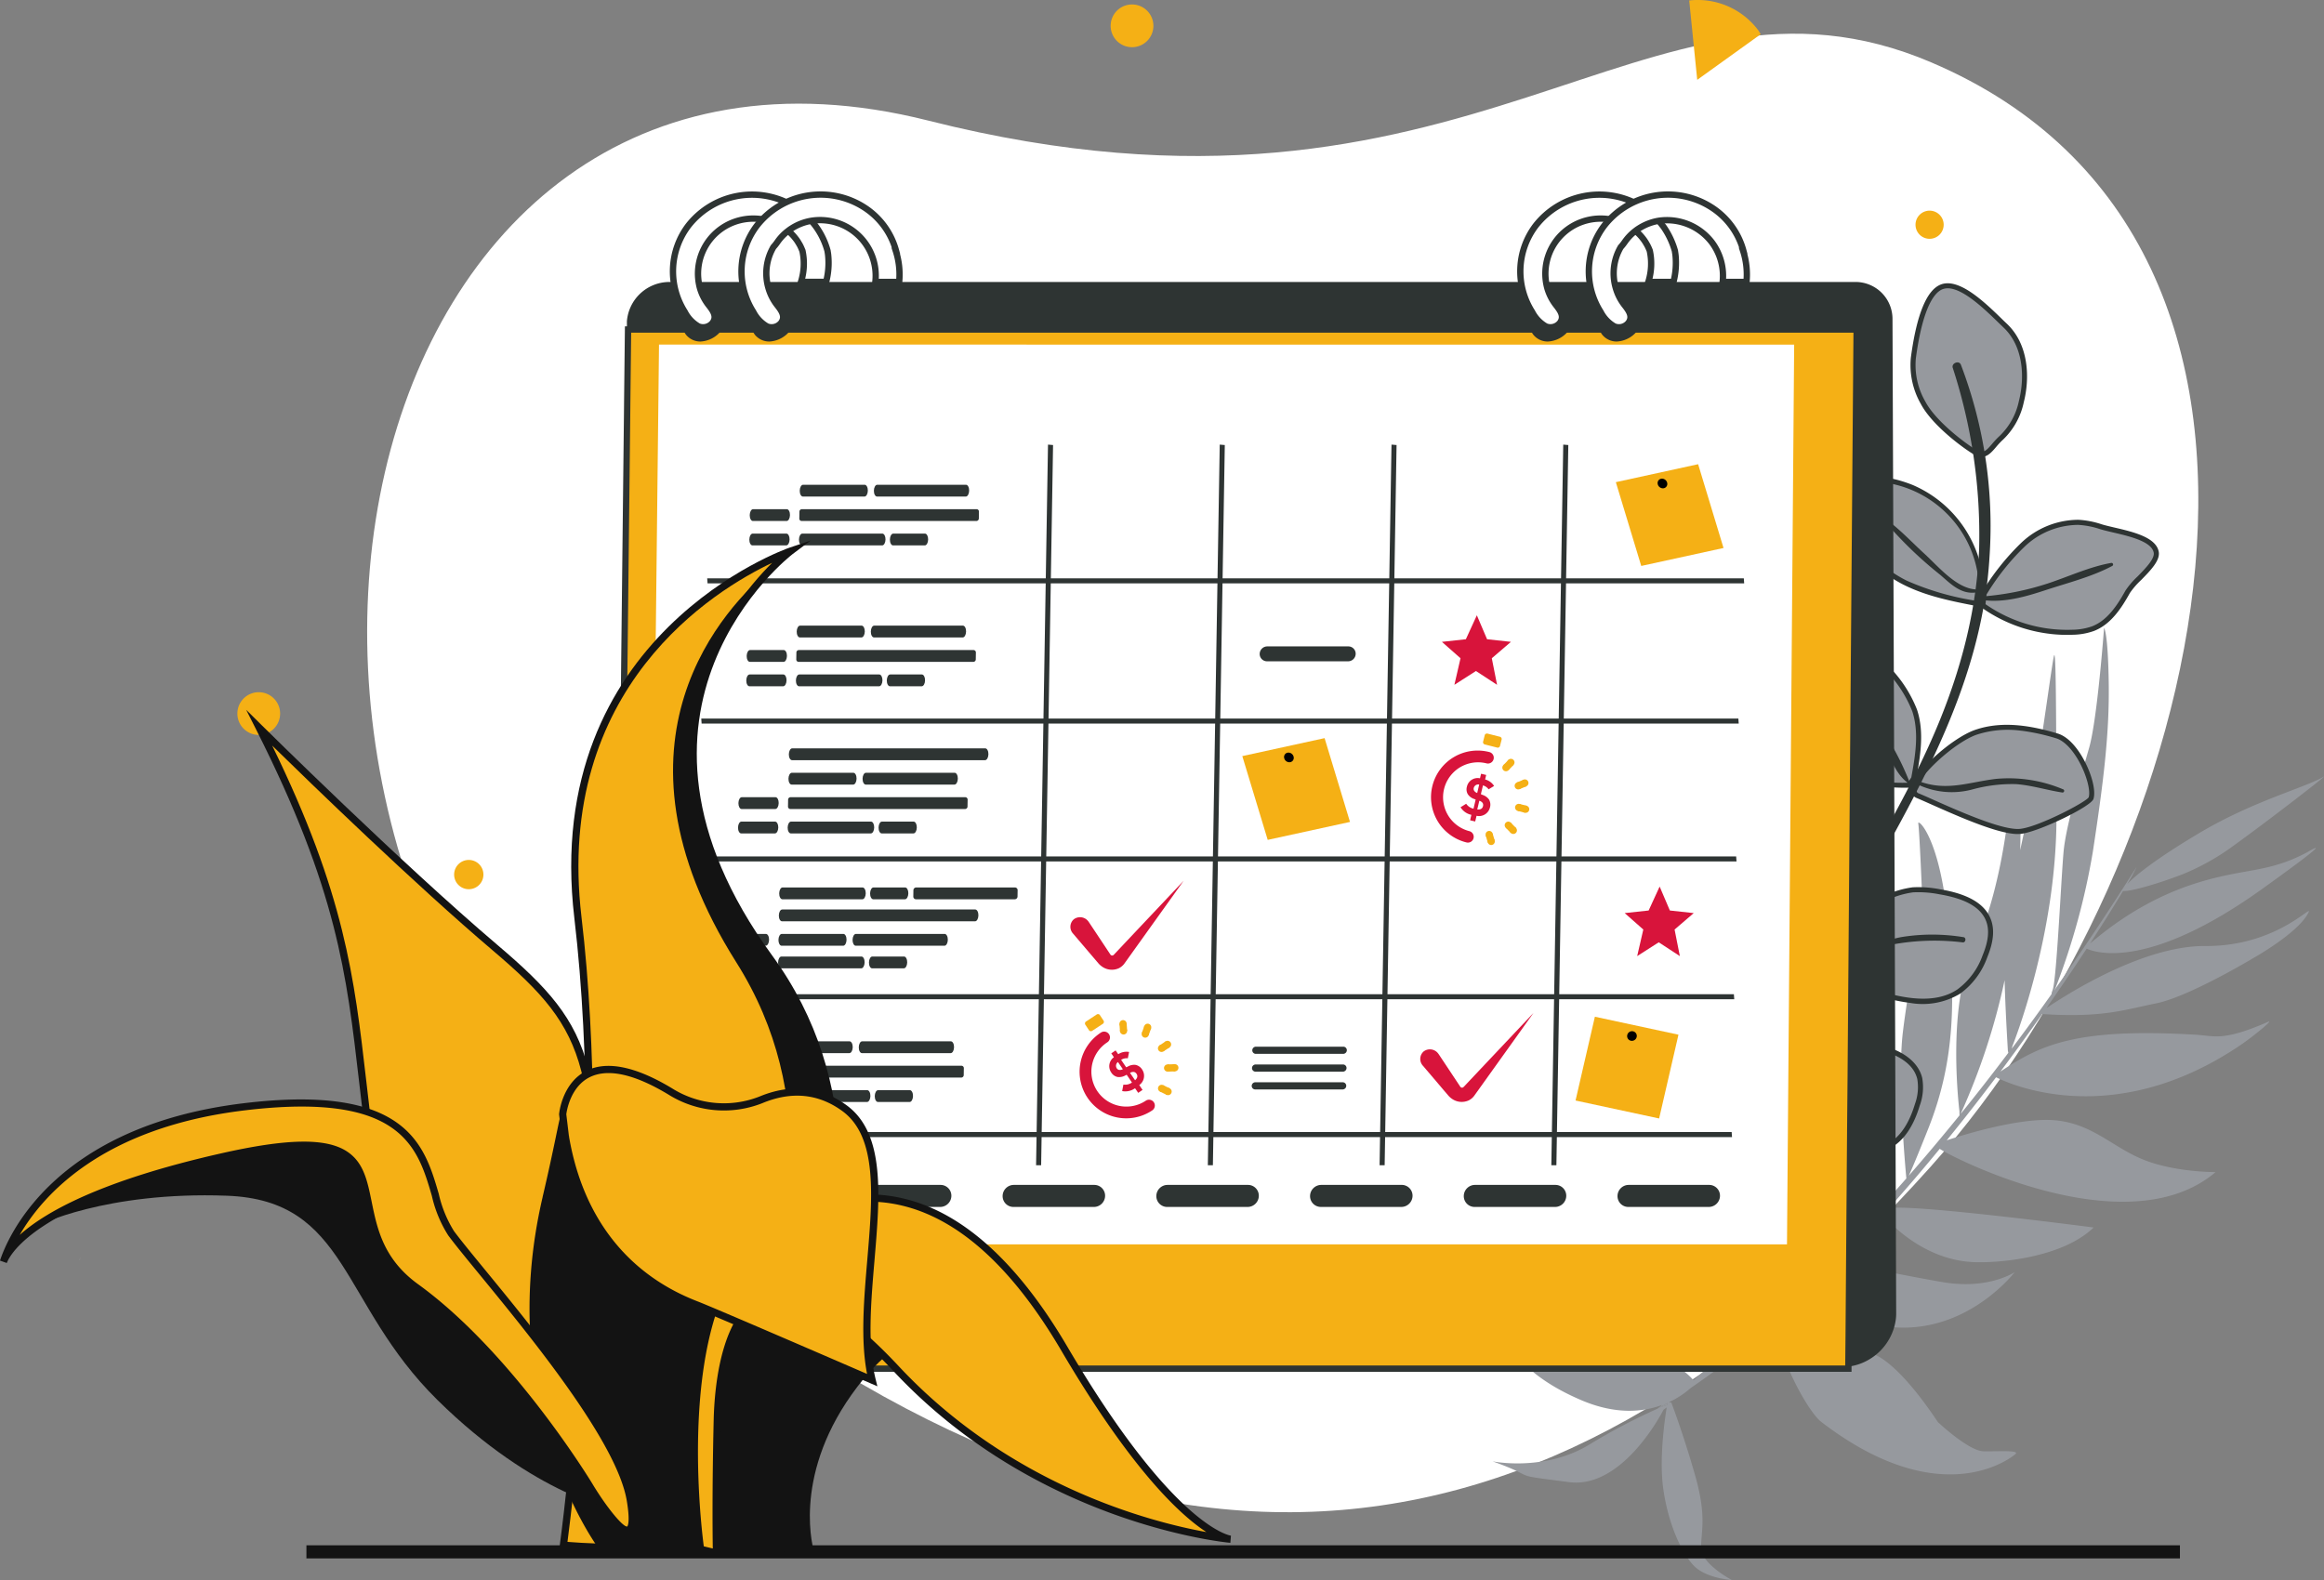 <svg id="Grupo_681" data-name="Grupo 681" xmlns="http://www.w3.org/2000/svg" xmlns:xlink="http://www.w3.org/1999/xlink" width="367.471" height="249.879" viewBox="0 0 367.471 249.879">
  <rect x="0" y="0" width="367.471" height="249.879" fill="#808080" stroke="none"/>
  <defs>
    <clipPath id="clip-path">
      <rect id="Rectángulo_355" data-name="Rectángulo 355" width="367.471" height="249.879" fill="none"/>
    </clipPath>
  </defs>
  <g id="Grupo_428" data-name="Grupo 428" clip-path="url(#clip-path)">
    <path id="Trazado_1578" data-name="Trazado 1578" d="M315.439,10.795c-45.54-19.418-72.1,31.055-158.614,9.2C64.1-3.437,34.754,132.764,113.837,197.111c78.713,64.046,143.131,53.461,201.417-11.6,43.827-48.925,67.859-145.857.185-174.713" transform="translate(-10.044 -0.922)" fill="#fff"/>
    <path id="Trazado_1579" data-name="Trazado 1579" d="M308.977,260.616a9.855,9.855,0,0,0-1.293.461c.459-.267.905-.536,1.351-.8-.008.078-.039.2-.058.341" transform="translate(-45.381 -38.388)" fill="#96999e"/>
    <path id="Trazado_1580" data-name="Trazado 1580" d="M288.748,204.831c2.709,3.525,4.718,12.127,10.695,22.666a12.119,12.119,0,0,0,4.237,4.677c-5.557-2.288-12.879-2.268-15.514-2.123s-8.548-1.034-11.632-1.7c3.782,1.451,4.1,5.9,14.268,10.262,5.453,2.332,9.761,1.9,12.814.762l-.743.592A94.477,94.477,0,0,0,292.1,245.64c-7.141,4.349-15.3,2.657-15.3,2.657,7.773,2.784,2,1.98,12.1,3.287,8.61,1.118,14.922-11.45,14.922-11.45.211-.147.375-.272.5-.365-.343,2.174-1.174,8.085-.57,12.631.742,5.682,2.926,10.395,4.864,12.4,1.848,1.922,5.633,2.245,6,2.263-.3-.165-4.755-2.587-4.842-5-.088-2.507.966-4.812-.945-11.512s-3.773-11.556-3.773-11.556l-.379-.055a14.1,14.1,0,0,0,3.46-2.256,134.854,134.854,0,0,0,13.726-10.764c-1,3.442,4.373,14.2,6.937,16.164,19.554,14.983,30.694,5.043,30.694,5.043.6-.633-2.686-.381-5.061-.422s-7.226-4.615-7.226-4.615c-7.083-10.6-10.609-10.864-10.609-10.864s-6.693-3.454-10.8-4.355a5.9,5.9,0,0,1-3.023-1.755c2.367-2.124,4.692-4.34,6.98-6.613.818,1.724,2.273,6.527,4.96,7.445,15,5.079,24.644-7.588,24.644-7.588s-4.11,2.841-11.422,1.589c-6.02-1.02-13.5-2.751-16.956-2.662,2.563-2.586,5.076-5.257,7.518-7.962.993,1.183,6.34,7.026,14.129,7.45,4,.216,14.189-.614,19.2-5.462,0,0-29.753-3.893-32.339-3a.508.508,0,0,0-.052-.026c2.788-3.111,5.483-6.273,8.063-9.42,1.328,1.039,29.514,15.657,43.616,3.684,0,0-6.707.061-11.827-2.138s-8.47-6.313-15.465-6.11c-5.315.16-12.212,2.234-15.222,3.221,2.743-3.367,5.344-6.717,7.8-9.97,2.623,1.308,18.8,8.32,38.6-5.057,2.263-1.539,5.314-4.1,4.45-3.728-7.151,3.128-8.453,2.243-11.382,2.061-19.046-1.135-24.639,1.6-30.975,5.818,2.358-3.153,4.565-6.207,6.6-9.091,9.626.615,12.956-.679,18.048-1.7,5.212-1.061,15.313-7.143,15.313-7.143s6.685-3.725,8.555-6.869c1.593-2.7-4.161,5.03-16.1,4.947-9.611-.076-21.315,7.239-25.152,9.823,2.382-3.412,4.523-6.589,6.37-9.4,1.528.679,9.856,3.353,27.659-9.384,13.292-9.526,7.176-5.844,7.176-5.844a25.2,25.2,0,0,1-7.078,2.537c-4.734,1.089-15.111,1.519-27.238,11.9,2.213-3.394,3.986-6.251,5.232-8.336,1.225.139,6.032-1.321,9.347-2.613a36.843,36.843,0,0,0,7.99-4.448c5.763-4.143,15.335-11.571,14.4-11.016-2.881,1.73-11.141,3.818-19.779,8.976-7.129,4.253-10.087,6.748-11.3,8.014a24.1,24.1,0,0,0,1.512-2.766c-4.448,7.078-8.832,13.611-13.111,19.658.142-.239.272-.477.272-.477a109.964,109.964,0,0,0,5.9-21.551c1.691-11.09,2.639-18.749,2.507-26.817s-.74-8.552-.74-8.552-1.044,14.287-2.344,18.9c-1.305,4.628-3.677,12.228-4.061,16.553s-1.1,20.121-1.714,21.764c-.2.542-.213.678-.148.636q-3.211,4.533-6.338,8.69c.076-.236.118-.423.118-.423S366,165.332,365.955,146.2s-.109-25.585-.35-25.416c-.252.274-2.047,14.691-3.507,21.928-.709,3.477-1.34,6.412-1.882,8.918.365-11.465-1.272-13.438-1.272-13.438s-.332,16.968-6.25,29.685c-4.118,8.848-2.085,25.012-2.085,25.012l.013.692q-4.152,5.11-8.024,9.54c.451-.951,1.351-3.073,3.13-7.557,4.266-10.811,4.283-20.552,2.976-33.371s-4.775-15.665-4.6-14.76.635,11.685.673,13.126-2.18,12.111-3.11,19.875.549,23.066.549,23.066-.01.037-.02.078c-2.906,3.309-5.691,6.361-8.309,9.1a53.585,53.585,0,0,0,2.654-32.348c-1.349-5.945-5.741-23.942-6.315-26.527.214,1.471.79,8.288-1.014,26.595-1.945,19.843,3.083,31.1,4.014,32.965-2.413,2.521-4.7,4.8-6.817,6.862.737-.987,2.123-4.419-.016-15.591,0,0-3.348-14.239-22.424-13.928a18.442,18.442,0,0,1,8.8,11.375c2.1,8.086,8.761,16,13.257,18.5-1.785.706-17.153,14.644-17.153,14.644l-.3.248a11.536,11.536,0,0,0-3.485-2.662c4.629,1.6,8.919-1.991,8.919-1.991-1.611-1.059-1.3-8.412-4.216-10.336s-8.3-3.945-10.222-5.363-10.439-11.037-10.941-11.719.123,1.418.123,1.418m62.05-11.468a103.515,103.515,0,0,0,6.955-21.152c.066,2.74.229,6.272.5,10.875a2.411,2.411,0,0,0,.088.611q-3.845,5.106-7.545,9.666m-46.357,45.706c-.008.078-.039.2-.058.341a9.937,9.937,0,0,0-1.293.46c.459-.266.905-.535,1.351-.8" transform="translate(-40.786 -17.181)" fill="#96999e"/>
    <rect id="Rectángulo_344" data-name="Rectángulo 344" width="296.24" height="2.072" transform="translate(48.451 244.393)" fill="#131313"/>
    <path id="Trazado_1581" data-name="Trazado 1581" d="M313.461.059l-.153.014,1.267,12.553,10.041-7.217-.341-.552a11.958,11.958,0,0,0-10.813-4.8" transform="translate(-46.21 0)" fill="#f5b015"/>
    <path id="Trazado_1582" data-name="Trazado 1582" d="M50.787,131.793a3.379,3.379,0,1,1-3.38-3.379,3.38,3.38,0,0,1,3.38,3.379" transform="translate(-6.494 -18.94)" fill="#f5b015"/>
    <path id="Trazado_1583" data-name="Trazado 1583" d="M88.861,161.845a2.315,2.315,0,1,1-2.315-2.315,2.315,2.315,0,0,1,2.315,2.315" transform="translate(-12.423 -23.529)" fill="#f5b015"/>
    <path id="Trazado_1584" data-name="Trazado 1584" d="M212.758,4.207A3.379,3.379,0,1,1,209.378.828a3.38,3.38,0,0,1,3.379,3.379" transform="translate(-30.383 -0.122)" fill="#f5b015"/>
    <path id="Trazado_1585" data-name="Trazado 1585" d="M359.735,41.306a2.226,2.226,0,1,1-2.226-2.226,2.226,2.226,0,0,1,2.226,2.226" transform="translate(-52.401 -5.764)" fill="#f5b015"/>
    <path id="Trazado_1586" data-name="Trazado 1586" d="M359.417,53.161c-2.984,1.059-4.135,8.16-4.552,11.3a11.968,11.968,0,0,0,1.54,7.054c1.659,3.151,6.249,6.643,8.225,7.829,1.889,1.135,2.517-.847,4.17-2.306a11.156,11.156,0,0,0,3.141-5.7c1.063-4.165.568-9.071-2.558-12.021-2.3-2.174-6.983-7.208-9.967-6.15" transform="translate(-52.328 -7.819)" fill="#96999e"/>
    <path id="Trazado_1587" data-name="Trazado 1587" d="M365.384,80a2.59,2.59,0,0,1-1.029-.382c-1.988-1.194-6.652-4.719-8.373-7.986a12.356,12.356,0,0,1-1.582-7.292c.917-6.9,2.537-10.814,4.815-11.622,2.883-1.02,6.888,2.858,9.536,5.429.3.3.586.569.838.806,3.468,3.274,3.654,8.558,2.671,12.411a11.439,11.439,0,0,1-3.264,5.9,11.79,11.79,0,0,0-1.13,1.2c-.7.818-1.422,1.658-2.482,1.535M360.57,53.366a2.394,2.394,0,0,0-1.089.1c-1.916.68-3.44,4.577-4.289,10.975a11.564,11.564,0,0,0,1.5,6.813c1.627,3.089,6.228,6.563,8.078,7.674,1.042.625,1.517.148,2.493-.989a12.5,12.5,0,0,1,1.207-1.274,10.68,10.68,0,0,0,3.019-5.5c.927-3.632.771-8.6-2.446-11.632-.254-.241-.539-.516-.845-.814-2.027-1.968-5.229-5.076-7.625-5.353" transform="translate(-52.259 -7.75)" fill="#2e3433"/>
    <path id="Trazado_1588" data-name="Trazado 1588" d="M386.418,97.584a13.744,13.744,0,0,0-3.553-.687,12.867,12.867,0,0,0-8.832,3.613,38.212,38.212,0,0,0-6.058,7.644l-.2,1.872a23.037,23.037,0,0,0,14.176,4.25,9.995,9.995,0,0,0,3.246-.569c2.538-.988,4.157-3.449,5.48-5.831.908-1.637,4.846-4.413,4.511-6.254-.474-2.617-6.229-3.243-8.766-4.038" transform="translate(-54.243 -14.29)" fill="#96999e"/>
    <path id="Trazado_1589" data-name="Trazado 1589" d="M378.348,114.469a23.353,23.353,0,0,1-10.882-4.188l-.189-.136.239-2.2.054-.081a38.511,38.511,0,0,1,6.125-7.723,13.156,13.156,0,0,1,9.114-3.714,13.946,13.946,0,0,1,3.656.705c.549.172,1.276.341,2.045.521,2.932.683,6.581,1.534,7,3.827.25,1.377-1.292,2.951-2.782,4.472A12.341,12.341,0,0,0,390.95,108c-1.4,2.517-3.053,4.986-5.685,6.009a10.441,10.441,0,0,1-3.376.6,23.058,23.058,0,0,1-3.542-.136m-10.227-4.7a22.552,22.552,0,0,0,13.738,4.041,9.692,9.692,0,0,0,3.118-.542c2.395-.932,3.951-3.267,5.275-5.653a12.758,12.758,0,0,1,1.9-2.218c1.222-1.248,2.743-2.8,2.567-3.771-.323-1.777-3.83-2.594-6.391-3.192-.783-.182-1.525-.355-2.1-.536a13.232,13.232,0,0,0-3.45-.669,12.371,12.371,0,0,0-8.549,3.511,37.477,37.477,0,0,0-5.938,7.487Z" transform="translate(-54.17 -14.221)" fill="#2e3433"/>
    <path id="Trazado_1590" data-name="Trazado 1590" d="M352.886,90.176c-2.72-1.086-7.054-2.136-8.883.153-1.255,1.571-.493,4.707.113,6.624,1.181,3.743,4.32,6.613,7.835,8.357s7.422,2.51,11.274,3.258l.666-.243a18.14,18.14,0,0,0-11-18.149" transform="translate(-50.637 -13.122)" fill="#96999e"/>
    <path id="Trazado_1591" data-name="Trazado 1591" d="M363.188,108.911l-.108-.021c-3.828-.744-7.786-1.514-11.375-3.292-4.073-2.02-6.928-5.072-8.039-8.595-1.058-3.353-1.072-5.706-.043-6.993,2.189-2.74,7.265-1.1,9.343-.275a18.582,18.582,0,0,1,11.255,18.56l-.026.25ZM348.472,89.356c-1.636-.189-3.3-.009-4.226,1.152-.586.733-1.031,2.413.182,6.254,1.03,3.265,3.812,6.225,7.632,8.119a43.289,43.289,0,0,0,11.064,3.2l.324-.118a17.378,17.378,0,0,0-14.975-18.61" transform="translate(-50.569 -13.051)" fill="#2e3433"/>
    <path id="Trazado_1592" data-name="Trazado 1592" d="M347.493,123.519a11.637,11.637,0,0,0-3.6-3.078,8.157,8.157,0,0,0-7.024.43,8.984,8.984,0,0,0-4.168,12.1,14.017,14.017,0,0,0,7.619,7.158,26.372,26.372,0,0,0,10.5,1.731l.72-1.077c.65-3.562,1.291-7.3.153-10.741a19.657,19.657,0,0,0-4.2-6.521" transform="translate(-48.952 -17.674)" fill="#96999e"/>
    <path id="Trazado_1593" data-name="Trazado 1593" d="M346.262,141.97a22.521,22.521,0,0,1-6.168-1.544,14.431,14.431,0,0,1-7.833-7.371,9.382,9.382,0,0,1,4.356-12.609,8.543,8.543,0,0,1,7.375-.436,11.865,11.865,0,0,1,3.731,3.176h0a20.155,20.155,0,0,1,4.28,6.658c1.2,3.618.488,7.507-.137,10.938l-.061.151-.838,1.251-.21,0a35.951,35.951,0,0,1-4.5-.217m-4.492-21.76a8.578,8.578,0,0,0-4.792.949A8.587,8.587,0,0,0,333,132.745a13.622,13.622,0,0,0,7.406,6.944,25.612,25.612,0,0,0,10.134,1.7l.558-.832c.606-3.316,1.275-7.065.151-10.462a19.483,19.483,0,0,0-4.125-6.384h0a11.251,11.251,0,0,0-3.471-2.98,6.05,6.05,0,0,0-1.881-.523" transform="translate(-48.882 -17.605)" fill="#2e3433"/>
    <path id="Trazado_1594" data-name="Trazado 1594" d="M377.572,136.283c-4.2-1.244-8.674-2.005-12.807-.562s-12.026,8.84-9.168,10.027c3.244,1.349,12.7,5.978,16.2,5.642,2.866-.276,10.915-4.324,11.2-5.26.667-2.172-2.13-8.872-5.425-9.847" transform="translate(-52.357 -19.902)" fill="#96999e"/>
    <path id="Trazado_1595" data-name="Trazado 1595" d="M370.543,151.687c-3.317-.383-8.959-2.894-12.852-4.625-.929-.413-1.726-.768-2.316-1.015a1.305,1.305,0,0,1-.855-1.312c.075-2.6,6.383-8.183,10.045-9.461,4.545-1.587,9.363-.536,13.051.556,2.008.594,3.5,2.91,4.213,4.236,1.258,2.344,1.866,4.856,1.48,6.112-.381,1.238-8.8,5.276-11.548,5.54a5.859,5.859,0,0,1-1.218-.032M371.9,135.4a15.813,15.813,0,0,0-7.071.627c-3.5,1.22-9.45,6.686-9.509,8.73a.512.512,0,0,0,.363.552c.6.247,1.4.6,2.334,1.02,4.083,1.817,10.916,4.852,13.668,4.592,2.861-.275,10.464-4.239,10.869-5,.31-1.015-.3-3.379-1.428-5.481-1.111-2.071-2.473-3.474-3.735-3.847a32.665,32.665,0,0,0-5.492-1.2" transform="translate(-52.288 -19.832)" fill="#2e3433"/>
    <path id="Trazado_1596" data-name="Trazado 1596" d="M327.058,149.181a6.308,6.308,0,0,0-4.214,1.971c-1.743,2.066-1.286,5.179-.378,7.725A29.319,29.319,0,0,0,333.9,173.4l1.072.076a32.273,32.273,0,0,0,3.35-11.525,15.617,15.617,0,0,0-.147-4.708,10.615,10.615,0,0,0-11.112-8.065" transform="translate(-47.442 -21.995)" fill="#96999e"/>
    <path id="Trazado_1597" data-name="Trazado 1597" d="M333.695,173.726l-.087-.056a29.647,29.647,0,0,1-11.586-14.727c-.869-2.431-1.494-5.812.448-8.116a6.677,6.677,0,0,1,4.477-2.112,11.038,11.038,0,0,1,11.546,8.379,16.323,16.323,0,0,1,.153,4.829,32.918,32.918,0,0,1-3.391,11.669l-.12.235Zm-4.7-24.2a8.9,8.9,0,0,0-1.964-.012,5.9,5.9,0,0,0-3.95,1.831c-1.7,2.014-1.1,5.1-.307,7.333a28.856,28.856,0,0,0,11.186,14.27l.7.049a32.073,32.073,0,0,0,3.189-11.146,14.841,14.841,0,0,0-.14-4.588,10.282,10.282,0,0,0-8.715-7.738" transform="translate(-47.373 -21.926)" fill="#2e3433"/>
    <path id="Trazado_1598" data-name="Trazado 1598" d="M356.587,165.386a17.173,17.173,0,0,0-4.286-.321,14.557,14.557,0,0,0-7.962,3.8c-2.277,1.935-4.235,4.219-6.488,6.182l.335.228c1.122,3.46,5.006,5.085,8.491,6.127,4.253,1.272,9.178,2.224,12.868-.245a12.058,12.058,0,0,0,4.142-5.59,7.931,7.931,0,0,0,.6-5.58c-1.054-2.96-4.6-4.075-7.7-4.6" transform="translate(-49.83 -24.34)" fill="#96999e"/>
    <path id="Trazado_1599" data-name="Trazado 1599" d="M351.8,182.893a31.588,31.588,0,0,1-5.347-1.18c-3.406-1.018-7.459-2.649-8.712-6.255l-.652-.445.39-.34c1.073-.933,2.1-1.962,3.092-2.958,1.085-1.086,2.205-2.211,3.4-3.226a14.828,14.828,0,0,1,8.187-3.889,17.677,17.677,0,0,1,4.386.325c4.494.758,7.113,2.347,8.007,4.858.565,1.589.368,3.508-.6,5.866a12.206,12.206,0,0,1-4.29,5.769,11.475,11.475,0,0,1-7.858,1.476m-13.409-7.959.024.016.042.13c1.085,3.344,4.966,4.893,8.226,5.868,3.939,1.176,8.923,2.218,12.531-.194a11.453,11.453,0,0,0,3.995-5.411c.894-2.167,1.087-3.9.589-5.293-.787-2.213-3.2-3.632-7.386-4.338a17.106,17.106,0,0,0-4.186-.317,14.067,14.067,0,0,0-7.736,3.7c-1.17.994-2.28,2.107-3.353,3.182-.883.887-1.794,1.8-2.746,2.655" transform="translate(-49.717 -24.271)" fill="#2e3433"/>
    <path id="Trazado_1600" data-name="Trazado 1600" d="M322.606,186.717a20.4,20.4,0,0,0-3.881-7.024,12.15,12.15,0,0,0-13.028-2.928c-2.191.869-4.221,2.585-4.7,4.893-.626,3.041,1.534,5.889,3.6,8.2,2.971,3.321,6.605,6.8,11.061,6.708a16.124,16.124,0,0,0,3.652-.649l3.387-.874.639-.287a10.481,10.481,0,0,0,.3-4.361,18.154,18.154,0,0,0-1.036-3.681" transform="translate(-44.379 -25.955)" fill="#96999e"/>
    <path id="Trazado_1601" data-name="Trazado 1601" d="M314.382,196.839c-3.962-.459-7.211-3.5-10.144-6.783-2.193-2.453-4.349-5.385-3.7-8.551a7.6,7.6,0,0,1,4.939-5.183,12.5,12.5,0,0,1,13.468,3.026,20.743,20.743,0,0,1,3.965,7.159,18.8,18.8,0,0,1,1.056,3.762,10.914,10.914,0,0,1-.31,4.528l-.051.178-.808.363-3.452.9a16.38,16.38,0,0,1-3.743.66,8.935,8.935,0,0,1-1.223-.056m-3.135-20.468a11.336,11.336,0,0,0-5.472.693,6.816,6.816,0,0,0-4.452,4.6c-.58,2.818,1.449,5.553,3.51,7.857,3.1,3.467,6.544,6.662,10.755,6.575a15.742,15.742,0,0,0,3.56-.636l3.388-.875.4-.185a10.11,10.11,0,0,0,.239-4.019,18.032,18.032,0,0,0-1.014-3.6,20.02,20.02,0,0,0-3.8-6.889,11.578,11.578,0,0,0-7.117-3.523" transform="translate(-44.31 -25.884)" fill="#2e3433"/>
    <path id="Trazado_1602" data-name="Trazado 1602" d="M344.825,194.165a23.467,23.467,0,0,0-18.526,4.577l1.956.251a7.2,7.2,0,0,0,2.344,6.738,18.436,18.436,0,0,0,6.515,3.57c3.118,1.144,6.708,2.094,9.647.546,2.415-1.271,3.755-3.934,4.539-6.549a8.04,8.04,0,0,0,.373-4.166c-.706-2.9-3.912-4.424-6.848-4.967" transform="translate(-48.126 -28.583)" fill="#96999e"/>
    <path id="Trazado_1603" data-name="Trazado 1603" d="M341.76,210.912a22.013,22.013,0,0,1-4.954-1.305,18.89,18.89,0,0,1-6.653-3.655,7.763,7.763,0,0,1-2.551-6.687l-2.471-.316.749-.589a23.855,23.855,0,0,1,18.845-4.656c3.858.713,6.536,2.681,7.164,5.266a8.372,8.372,0,0,1-.378,4.375c-1.014,3.384-2.607,5.667-4.735,6.787a8.468,8.468,0,0,1-5.016.781M327.152,198.4l1.43.183-.113.437a6.8,6.8,0,0,0,2.234,6.35,18.2,18.2,0,0,0,6.378,3.484c3.03,1.112,6.507,2.049,9.322.567,1.932-1.016,3.391-3.139,4.343-6.31a7.68,7.68,0,0,0,.367-3.956c-.818-3.362-5.207-4.424-6.532-4.668a23.061,23.061,0,0,0-17.429,3.913" transform="translate(-47.954 -28.514)" fill="#2e3433"/>
    <path id="Trazado_1604" data-name="Trazado 1604" d="M388.01,104.431c-3.411.6-6.737,2.164-10.026,3.248a44.027,44.027,0,0,1-10.29,2.052.284.284,0,0,0-.005.568c3.407.47,6.837-.541,10.051-1.6,3.447-1.13,7.258-2.09,10.453-3.8a.255.255,0,0,0-.184-.468" transform="translate(-54.191 -15.402)" fill="#2e3433"/>
    <path id="Trazado_1605" data-name="Trazado 1605" d="M363.937,107.5c-3.033-.246-5.863-3.679-8.024-5.654-1.783-1.629-3.447-3.407-5.349-4.9-.264-.207-.529.207-.347.434a63.479,63.479,0,0,0,8.213,7.82c1.643,1.418,3.194,3.043,5.5,2.812a.258.258,0,0,0,.006-.515" transform="translate(-51.645 -14.291)" fill="#2e3433"/>
    <path id="Trazado_1606" data-name="Trazado 1606" d="M340.507,127.058c-.339-.205-.779.3-.451.564a28.912,28.912,0,0,1,7.8,8.621c1.186,2.153,1.924,4.879,4.008,6.34.129.09.242-.075.2-.191-2.276-5.775-6.141-12.049-11.553-15.334" transform="translate(-50.138 -18.733)" fill="#2e3433"/>
    <path id="Trazado_1607" data-name="Trazado 1607" d="M378.618,146.114a22.063,22.063,0,0,0-10.6-1.64c-4.377.529-7.822,2.021-12.223.344-.288-.11-.5.366-.216.5a12.538,12.538,0,0,0,8.725.823,23.7,23.7,0,0,1,6.89-.839c2.468.178,4.847.943,7.283,1.32a.265.265,0,0,0,.142-.511" transform="translate(-52.425 -21.291)" fill="#2e3433"/>
    <path id="Trazado_1608" data-name="Trazado 1608" d="M332.978,163.446a26.055,26.055,0,0,0-4.925-8.548.139.139,0,0,0-.222.163c2.043,4.31,4.423,8.193,5.657,12.877.561,2.126.582,5.592,3.305,6a.3.3,0,0,0,.231-.539c-2.749-1.725-2.922-7.072-4.047-9.957" transform="translate(-48.35 -22.839)" fill="#2e3433"/>
    <path id="Trazado_1609" data-name="Trazado 1609" d="M360.376,173.786a30.639,30.639,0,0,0-9.411-.076c-3.714.522-8.672,3.474-12.291,2.125-.237-.088-.407.3-.176.413,2.94,1.434,5.72-.1,8.665-.88a36.7,36.7,0,0,1,13.1-.754c.471.046.592-.747.118-.829" transform="translate(-49.909 -25.573)" fill="#2e3433"/>
    <path id="Trazado_1610" data-name="Trazado 1610" d="M304.764,182.663c-.205-.078-.349.257-.153.357,7.326,3.747,15.19,5.878,19.586,13.432.291.5,1.08.066.788-.431-4.413-7.511-12.448-10.4-20.22-13.358" transform="translate(-44.914 -26.939)" fill="#2e3433"/>
    <path id="Trazado_1611" data-name="Trazado 1611" d="M347.04,203.053c-3.27-.94-6.616-1.5-9.9-2.514a23.8,23.8,0,0,0-9.1-1.454.323.323,0,0,0-.007.645,41.7,41.7,0,0,1,10.8,2.426c2.569.821,5.475,1.926,8.2,1.469.3-.052.275-.5.007-.572" transform="translate(-48.338 -29.356)" fill="#2e3433"/>
    <path id="Trazado_1612" data-name="Trazado 1612" d="M356.073,68.1a85.232,85.232,0,0,1,4.165,28.7c-.46,10.881-3.5,21.3-8,31.171-8.447,18.564-21.212,35-27.718,54.472-3.24,9.7-4.842,19.889-3.122,30.049.055.325.61.266.579-.068-4.019-43.045,37.5-72.735,39.914-114.556a71.591,71.591,0,0,0-4.537-30.277c-.29-.735-1.517-.246-1.286.5" transform="translate(-47.301 -9.916)" fill="#2e3433"/>
    <path id="Trazado_1613" data-name="Trazado 1613" d="M316.973,215.432a7,7,0,0,1-.084,1.129,8.712,8.712,0,0,1-4.537,6.35,8.206,8.206,0,0,1-2.935.93,6.767,6.767,0,0,1-.931.061H117.08l-.744-153.208-.061-12.172a6.759,6.759,0,0,1,6.6-6.212H310.4a5.847,5.847,0,0,1,5.991,5.923l.288,77.016.144,39.261.036,9.681Z" transform="translate(-17.149 -7.715)" fill="#2e3433"/>
    <path id="Trazado_1614" data-name="Trazado 1614" d="M310.437,61.133V61.3l-.111,13.646-.452,56.581-.376,48.039-.072,7.868-.252,33.079-.02,1.87-.026,2.756v.33H114.34l.789-70.8.893-80.057.026-2.627.123-10.858Z" transform="translate(-16.864 -9.017)" fill="#f5b015"/>
    <path id="Trazado_1615" data-name="Trazado 1615" d="M310.437,61.133V61.3l-.111,13.646-.452,56.581-.376,48.039-.072,7.868-.252,33.079-.02,1.87-.026,2.756v.33H114.34l.789-70.8.893-80.057.026-2.627.123-10.858Z" transform="translate(-16.864 -9.017)" fill="none" stroke="#2e3433" stroke-miterlimit="10" stroke-width="1"/>
    <path id="Trazado_1616" data-name="Trazado 1616" d="M301.446,63.93l0,.146-.095,11.816-1.038,130.338H120.374L121.827,75.6l.13-11.674Z" transform="translate(-17.754 -9.429)" fill="#fff"/>
    <path id="Trazado_1617" data-name="Trazado 1617" d="M143.428,219.816H130.711a1.777,1.777,0,0,0-1.771,1.743,1.709,1.709,0,0,0,1.714,1.743h12.718a1.777,1.777,0,0,0,1.771-1.743,1.709,1.709,0,0,0-1.714-1.743" transform="translate(-19.017 -32.421)" fill="#2e3433"/>
    <path id="Trazado_1618" data-name="Trazado 1618" d="M171.939,219.816H159.223a1.776,1.776,0,0,0-1.771,1.743,1.708,1.708,0,0,0,1.714,1.743h12.717a1.776,1.776,0,0,0,1.771-1.743,1.709,1.709,0,0,0-1.714-1.743" transform="translate(-23.223 -32.421)" fill="#2e3433"/>
    <path id="Trazado_1619" data-name="Trazado 1619" d="M200.451,219.816H187.734a1.776,1.776,0,0,0-1.771,1.743,1.709,1.709,0,0,0,1.714,1.743h12.717a1.776,1.776,0,0,0,1.772-1.743,1.709,1.709,0,0,0-1.714-1.743" transform="translate(-27.428 -32.421)" fill="#2e3433"/>
    <path id="Trazado_1620" data-name="Trazado 1620" d="M228.963,219.816H216.245a1.777,1.777,0,0,0-1.772,1.743,1.71,1.71,0,0,0,1.714,1.743h12.719a1.777,1.777,0,0,0,1.771-1.743,1.709,1.709,0,0,0-1.714-1.743" transform="translate(-31.633 -32.421)" fill="#2e3433"/>
    <path id="Trazado_1621" data-name="Trazado 1621" d="M257.474,219.816H244.757a1.778,1.778,0,0,0-1.772,1.743A1.709,1.709,0,0,0,244.7,223.3h12.718a1.779,1.779,0,0,0,1.772-1.743,1.71,1.71,0,0,0-1.715-1.743" transform="translate(-35.838 -32.421)" fill="#2e3433"/>
    <path id="Trazado_1622" data-name="Trazado 1622" d="M285.985,219.816H273.268a1.778,1.778,0,0,0-1.771,1.743,1.71,1.71,0,0,0,1.715,1.743H285.93a1.775,1.775,0,0,0,1.769-1.743,1.708,1.708,0,0,0-1.714-1.743" transform="translate(-40.043 -32.421)" fill="#2e3433"/>
    <path id="Trazado_1623" data-name="Trazado 1623" d="M314.5,219.816H301.78a1.778,1.778,0,0,0-1.772,1.743,1.708,1.708,0,0,0,1.714,1.743h12.719a1.778,1.778,0,0,0,1.772-1.743,1.709,1.709,0,0,0-1.714-1.743" transform="translate(-44.248 -32.421)" fill="#2e3433"/>
    <path id="Trazado_1624" data-name="Trazado 1624" d="M274.58,117.933l-1.615-3.787-1.737,3.787-3.789.412,2.943,2.594-.968,4.2,3.408-2.182,3.338,2.182-.831-4.2,3.026-2.594Z" transform="translate(-39.445 -16.836)" fill="#d8143b"/>
    <path id="Trazado_1625" data-name="Trazado 1625" d="M308.483,168.255l-1.615-3.786-1.739,3.786-3.788.411,2.943,2.6-.968,4.2,3.409-2.182,3.337,2.182-.832-4.2,3.027-2.6Z" transform="translate(-44.445 -24.258)" fill="#d8143b"/>
    <path id="Trazado_1626" data-name="Trazado 1626" d="M192.168,196.453h.8l1.885-113.905-.8-.068Z" transform="translate(-28.343 -12.165)" fill="#2e3433"/>
    <path id="Trazado_1627" data-name="Trazado 1627" d="M224.024,196.453h.8l1.882-113.905-.8-.068Z" transform="translate(-33.041 -12.165)" fill="#2e3433"/>
    <path id="Trazado_1628" data-name="Trazado 1628" d="M255.881,196.453h.8l1.884-113.905-.8-.068Z" transform="translate(-37.74 -12.165)" fill="#2e3433"/>
    <path id="Trazado_1629" data-name="Trazado 1629" d="M287.735,196.453h.8l1.884-113.905-.8-.068Z" transform="translate(-42.438 -12.165)" fill="#2e3433"/>
    <path id="Trazado_1630" data-name="Trazado 1630" d="M130.124,134.1H294.111l-.057-.8H130.067Z" transform="translate(-19.184 -19.661)" fill="#2e3433"/>
    <path id="Trazado_1631" data-name="Trazado 1631" d="M131.224,108.086h163.91l-.056-.8H131.167Z" transform="translate(-19.346 -15.824)" fill="#2e3433"/>
    <path id="Trazado_1632" data-name="Trazado 1632" d="M129.71,159.672H293.7l-.057-.8H129.653Z" transform="translate(-19.123 -23.432)" fill="#2e3433"/>
    <path id="Trazado_1633" data-name="Trazado 1633" d="M129.295,185.239H293.281l-.058-.8H129.237Z" transform="translate(-19.061 -27.203)" fill="#2e3433"/>
    <path id="Trazado_1634" data-name="Trazado 1634" d="M128.88,210.808H292.866l-.057-.8H128.822Z" transform="translate(-19 -30.974)" fill="#2e3433"/>
    <path id="Trazado_1635" data-name="Trazado 1635" d="M247.661,119.916H234.842a1.2,1.2,0,0,0-1.2,1.178,1.155,1.155,0,0,0,1.159,1.178h12.819a1.2,1.2,0,0,0,1.2-1.178,1.156,1.156,0,0,0-1.16-1.178" transform="translate(-34.46 -17.686)" fill="#2e3433"/>
    <path id="Trazado_1636" data-name="Trazado 1636" d="M246.66,194.173H232.847a.578.578,0,0,0-.576.568.555.555,0,0,0,.558.568h13.812a.58.58,0,0,0,.578-.568.558.558,0,0,0-.56-.568" transform="translate(-34.258 -28.639)" fill="#2e3433"/>
    <path id="Trazado_1637" data-name="Trazado 1637" d="M246.606,197.473H232.794a.579.579,0,0,0-.578.569.557.557,0,0,0,.559.568h13.813a.578.578,0,0,0,.576-.568.556.556,0,0,0-.558-.569" transform="translate(-34.25 -29.125)" fill="#2e3433"/>
    <path id="Trazado_1638" data-name="Trazado 1638" d="M246.553,200.775H232.74a.578.578,0,0,0-.577.568.557.557,0,0,0,.559.568h13.813a.579.579,0,0,0,.576-.568.557.557,0,0,0-.558-.568" transform="translate(-34.242 -29.612)" fill="#2e3433"/>
    <path id="Trazado_1639" data-name="Trazado 1639" d="M177.368,138.83H146.841c-.285,0-.52.419-.529.934s.216.934.5.934h30.527c.284,0,.52-.419.529-.934s-.216-.934-.5-.934" transform="translate(-21.58 -20.476)" fill="#2e3433"/>
    <path id="Trazado_1640" data-name="Trazado 1640" d="M156.507,143.36h-9.737c-.285,0-.522.419-.53.934s.215.934.5.934h9.739c.284,0,.521-.419.529-.934s-.215-.934-.5-.934" transform="translate(-21.569 -21.144)" fill="#2e3433"/>
    <path id="Trazado_1641" data-name="Trazado 1641" d="M174.549,143.36H160.515c-.284,0-.521.419-.529.934s.216.934.5.934H174.52c.283,0,.52-.419.529-.934s-.215-.934-.5-.934" transform="translate(-23.596 -21.144)" fill="#2e3433"/>
    <path id="Trazado_1642" data-name="Trazado 1642" d="M175.513,168.723H144.986c-.283,0-.521.418-.529.934s.215.934.5.934h30.526c.284,0,.521-.417.529-.934s-.215-.934-.5-.934" transform="translate(-21.306 -24.885)" fill="#2e3433"/>
    <path id="Trazado_1643" data-name="Trazado 1643" d="M141.042,173.253h-5.337c-.283,0-.52.419-.529.934s.216.936.5.936h5.336c.285,0,.521-.419.53-.936s-.215-.934-.5-.934" transform="translate(-19.937 -25.553)" fill="#2e3433"/>
    <path id="Trazado_1644" data-name="Trazado 1644" d="M154.651,173.253h-9.738c-.284,0-.52.419-.529.934s.217.936.5.936h9.737c.285,0,.521-.419.529-.936s-.215-.934-.5-.934" transform="translate(-21.295 -25.553)" fill="#2e3433"/>
    <path id="Trazado_1645" data-name="Trazado 1645" d="M172.695,173.253H158.66c-.284,0-.52.419-.529.934s.215.936.5.936h14.033c.284,0,.521-.419.529-.936s-.216-.934-.5-.934" transform="translate(-23.323 -25.553)" fill="#2e3433"/>
    <path id="Trazado_1646" data-name="Trazado 1646" d="M142.824,147.891h-5.336c-.284,0-.521.419-.529.933s.215.935.5.935h5.337c.284,0,.52-.419.529-.935s-.215-.933-.5-.933" transform="translate(-20.2 -21.813)" fill="#2e3433"/>
    <path id="Trazado_1647" data-name="Trazado 1647" d="M174.179,147.891H146.564a.393.393,0,0,0-.391.385l-.018,1.1a.378.378,0,0,0,.379.385H174.15a.393.393,0,0,0,.39-.385l.018-1.1a.378.378,0,0,0-.379-.385" transform="translate(-21.556 -21.813)" fill="#2e3433"/>
    <path id="Trazado_1648" data-name="Trazado 1648" d="M142.751,152.42h-5.337c-.285,0-.521.418-.529.934s.215.934.5.934h5.337c.283,0,.521-.418.529-.934s-.215-.934-.5-.934" transform="translate(-20.189 -22.481)" fill="#2e3433"/>
    <path id="Trazado_1649" data-name="Trazado 1649" d="M159.276,152.42H146.621c-.284,0-.52.418-.529.934s.215.934.5.934h12.654c.285,0,.521-.418.529-.934s-.214-.934-.5-.934" transform="translate(-21.547 -22.481)" fill="#2e3433"/>
    <path id="Trazado_1650" data-name="Trazado 1650" d="M168.5,152.42h-5.018c-.284,0-.521.418-.529.934s.215.934.5.934h5.018c.284,0,.521-.418.529-.934s-.215-.934-.5-.934" transform="translate(-24.034 -22.481)" fill="#2e3433"/>
    <path id="Trazado_1651" data-name="Trazado 1651" d="M158.038,116.063H148.3c-.284,0-.521.419-.529.934s.216.934.5.934h9.737c.285,0,.521-.419.529-.934s-.214-.934-.5-.934" transform="translate(-21.795 -17.118)" fill="#2e3433"/>
    <path id="Trazado_1652" data-name="Trazado 1652" d="M176.081,116.063H162.047c-.284,0-.521.419-.529.934s.215.934.5.934H176.05c.285,0,.521-.419.529-.934s-.216-.934-.5-.934" transform="translate(-23.822 -17.118)" fill="#2e3433"/>
    <path id="Trazado_1653" data-name="Trazado 1653" d="M144.356,120.593H139.02c-.283,0-.521.419-.529.935s.215.934.5.934h5.337c.285,0,.521-.418.529-.934s-.215-.935-.5-.935" transform="translate(-20.426 -17.786)" fill="#2e3433"/>
    <path id="Trazado_1654" data-name="Trazado 1654" d="M175.711,120.593H148.1a.394.394,0,0,0-.392.386l-.018,1.1a.378.378,0,0,0,.379.384H175.68a.393.393,0,0,0,.392-.384l.018-1.1a.379.379,0,0,0-.379-.386" transform="translate(-21.782 -17.786)" fill="#2e3433"/>
    <path id="Trazado_1655" data-name="Trazado 1655" d="M144.283,125.123h-5.337c-.285,0-.521.418-.529.934s.215.934.5.934h5.337c.283,0,.52-.418.529-.934s-.215-.934-.5-.934" transform="translate(-20.415 -18.454)" fill="#2e3433"/>
    <path id="Trazado_1656" data-name="Trazado 1656" d="M160.808,125.123H148.152c-.283,0-.52.418-.529.934s.215.934.5.934h12.655c.284,0,.521-.418.529-.934s-.215-.934-.5-.934" transform="translate(-21.773 -18.454)" fill="#2e3433"/>
    <path id="Trazado_1657" data-name="Trazado 1657" d="M170.029,125.123h-5.017c-.285,0-.522.418-.53.934s.215.934.5.934H170c.284,0,.522-.418.529-.934s-.215-.934-.5-.934" transform="translate(-24.26 -18.454)" fill="#2e3433"/>
    <path id="Trazado_1658" data-name="Trazado 1658" d="M158.6,89.929h-9.738c-.283,0-.52.419-.529.934s.215.934.5.934h9.738c.284,0,.52-.419.529-.934s-.215-.934-.5-.934" transform="translate(-21.878 -13.264)" fill="#2e3433"/>
    <path id="Trazado_1659" data-name="Trazado 1659" d="M176.648,89.929H162.614c-.283,0-.521.419-.529.934s.215.934.5.934h14.034c.284,0,.52-.419.529-.934s-.216-.934-.5-.934" transform="translate(-23.906 -13.264)" fill="#2e3433"/>
    <path id="Trazado_1660" data-name="Trazado 1660" d="M144.922,94.459h-5.336c-.284,0-.521.419-.529.935s.214.933.5.933h5.336c.285,0,.521-.418.529-.933s-.215-.935-.5-.935" transform="translate(-20.51 -13.932)" fill="#2e3433"/>
    <path id="Trazado_1661" data-name="Trazado 1661" d="M176.278,94.459H148.663a.392.392,0,0,0-.391.386l-.018,1.1a.378.378,0,0,0,.379.384h27.614a.4.4,0,0,0,.393-.384l.017-1.1a.378.378,0,0,0-.379-.386" transform="translate(-21.866 -13.932)" fill="#2e3433"/>
    <path id="Trazado_1662" data-name="Trazado 1662" d="M144.849,98.989h-5.337c-.284,0-.521.418-.529.934s.216.934.5.934h5.337c.284,0,.521-.418.529-.934s-.215-.934-.5-.934" transform="translate(-20.499 -14.6)" fill="#2e3433"/>
    <path id="Trazado_1663" data-name="Trazado 1663" d="M161.374,98.989H148.719c-.283,0-.52.418-.529.934s.215.934.5.934h12.655c.285,0,.521-.418.529-.934s-.215-.934-.5-.934" transform="translate(-21.857 -14.6)" fill="#2e3433"/>
    <path id="Trazado_1664" data-name="Trazado 1664" d="M170.6,98.989h-5.017c-.285,0-.522.418-.529.934s.215.934.5.934h5.017c.285,0,.522-.418.529-.934s-.214-.934-.5-.934" transform="translate(-24.343 -14.6)" fill="#2e3433"/>
    <path id="Trazado_1665" data-name="Trazado 1665" d="M155.8,193.179h-9.738c-.284,0-.52.419-.529.935s.217.934.5.934h9.737c.283,0,.521-.418.529-.934s-.215-.935-.5-.935" transform="translate(-21.465 -28.492)" fill="#2e3433"/>
    <path id="Trazado_1666" data-name="Trazado 1666" d="M173.846,193.179H159.812c-.285,0-.52.419-.529.935s.215.934.5.934h14.034c.284,0,.521-.418.529-.934s-.215-.935-.5-.935" transform="translate(-23.493 -28.492)" fill="#2e3433"/>
    <path id="Trazado_1667" data-name="Trazado 1667" d="M142.122,197.71h-5.338c-.283,0-.52.419-.529.934s.215.934.5.934h5.337c.285,0,.522-.419.529-.934s-.216-.934-.5-.934" transform="translate(-20.096 -29.16)" fill="#2e3433"/>
    <path id="Trazado_1668" data-name="Trazado 1668" d="M173.477,197.71H145.861a.393.393,0,0,0-.391.385l-.018,1.1a.378.378,0,0,0,.379.385h27.615a.394.394,0,0,0,.392-.385l.017-1.1a.377.377,0,0,0-.379-.385" transform="translate(-21.453 -29.16)" fill="#2e3433"/>
    <path id="Trazado_1669" data-name="Trazado 1669" d="M142.047,202.24h-5.337c-.283,0-.519.419-.529.934s.215.934.5.934h5.338c.283,0,.519-.419.528-.934s-.216-.934-.5-.934" transform="translate(-20.086 -29.829)" fill="#2e3433"/>
    <path id="Trazado_1670" data-name="Trazado 1670" d="M158.574,202.24H145.918c-.283,0-.52.419-.529.934s.216.934.5.934h12.654c.284,0,.52-.419.529-.934s-.215-.934-.5-.934" transform="translate(-21.443 -29.829)" fill="#2e3433"/>
    <path id="Trazado_1671" data-name="Trazado 1671" d="M167.794,202.24h-5.018c-.285,0-.521.419-.529.934s.216.934.5.934h5.018c.285,0,.521-.419.53-.934s-.215-.934-.5-.934" transform="translate(-23.93 -29.829)" fill="#2e3433"/>
    <path id="Trazado_1672" data-name="Trazado 1672" d="M140.975,177.448h-5.337c-.284,0-.521.418-.529.934s.215.934.5.934h5.338c.284,0,.52-.419.529-.934s-.215-.934-.5-.934" transform="translate(-19.927 -26.172)" fill="#2e3433"/>
    <path id="Trazado_1673" data-name="Trazado 1673" d="M157.5,177.448H144.845c-.283,0-.52.418-.529.934s.215.934.5.934h12.655c.283,0,.52-.419.529-.934s-.215-.934-.5-.934" transform="translate(-21.285 -26.172)" fill="#2e3433"/>
    <path id="Trazado_1674" data-name="Trazado 1674" d="M166.72,177.448H161.7c-.283,0-.521.418-.529.934s.215.934.5.934h5.018c.283,0,.52-.419.529-.934s-.215-.934-.5-.934" transform="translate(-23.772 -26.172)" fill="#2e3433"/>
    <path id="Trazado_1675" data-name="Trazado 1675" d="M185.466,164.636H169.855a.444.444,0,0,0-.442.435l-.015,1a.425.425,0,0,0,.427.434h15.61a.442.442,0,0,0,.442-.434l.015-1a.425.425,0,0,0-.426-.435" transform="translate(-24.985 -24.282)" fill="#2e3433"/>
    <path id="Trazado_1676" data-name="Trazado 1676" d="M157.708,164.636H145.052c-.283,0-.52.419-.529.934s.216.934.5.934h12.655c.284,0,.521-.417.529-.934s-.215-.934-.5-.934" transform="translate(-21.316 -24.282)" fill="#2e3433"/>
    <path id="Trazado_1677" data-name="Trazado 1677" d="M166.929,164.636H161.91c-.283,0-.52.419-.529.934s.215.934.5.934H166.9c.284,0,.521-.417.529-.934s-.214-.934-.5-.934" transform="translate(-23.802 -24.282)" fill="#2e3433"/>
    <path id="Trazado_1678" data-name="Trazado 1678" d="M205.962,174.5l-.524.555c-.175.183-.158.119-.246.158a.331.331,0,0,1-.321-.132l-3.413-5.141a2.122,2.122,0,0,0-.128-.171,1.635,1.635,0,0,0-2.268-.272,1.576,1.576,0,0,0-.113,2.246l2.124,2.493,1.061,1.246.531.622.283.332a2.967,2.967,0,0,0,.544.5,2.683,2.683,0,0,0,2.683.3,2.4,2.4,0,0,0,.927-.79l.445-.622,1.777-2.485,7.113-9.94-8.379,8.876Z" transform="translate(-29.282 -24.1)" fill="#d8143b"/>
    <path id="Trazado_1679" data-name="Trazado 1679" d="M270.854,199.015l-.524.555c-.176.184-.157.12-.246.158a.332.332,0,0,1-.321-.132l-3.413-5.141a2.017,2.017,0,0,0-.129-.171,1.633,1.633,0,0,0-2.267-.273,1.579,1.579,0,0,0-.114,2.247l2.124,2.492L267.023,200l.531.622.284.333a2.928,2.928,0,0,0,.544.5,2.677,2.677,0,0,0,2.682.3,2.4,2.4,0,0,0,.927-.79l.445-.621,1.778-2.486,7.112-9.94-8.378,8.875Z" transform="translate(-38.853 -27.716)" fill="#d8143b"/>
    <path id="Trazado_1680" data-name="Trazado 1680" d="M292.226,201.869l13.216,2.84,3.058-13.251-13.216-2.841Z" transform="translate(-43.101 -27.819)" fill="#f5b015"/>
    <path id="Trazado_1681" data-name="Trazado 1681" d="M302.574,191.3a.777.777,0,0,0-.778.759.747.747,0,0,0,.747.766.777.777,0,0,0,.778-.758.747.747,0,0,0-.747-.766" transform="translate(-44.512 -28.215)"/>
    <path id="Trazado_1682" data-name="Trazado 1682" d="M230.418,139.775l4.016,13.251,13.011-2.84-4.016-13.251Z" transform="translate(-33.984 -20.197)" fill="#f5b015"/>
    <path id="Trazado_1683" data-name="Trazado 1683" d="M238.858,139.62a.688.688,0,0,0-.691.766.849.849,0,0,0,.834.758.686.686,0,0,0,.691-.765.85.85,0,0,0-.834-.76" transform="translate(-35.127 -20.593)"/>
    <path id="Trazado_1684" data-name="Trazado 1684" d="M299.7,88.956l4.016,13.251,13.011-2.84-4.016-13.251Z" transform="translate(-44.203 -12.702)" fill="#f5b015"/>
    <path id="Trazado_1685" data-name="Trazado 1685" d="M308.141,88.8a.687.687,0,0,0-.691.766.849.849,0,0,0,.834.758.687.687,0,0,0,.691-.766.85.85,0,0,0-.834-.759" transform="translate(-45.345 -13.097)"/>
    <path id="Trazado_1686" data-name="Trazado 1686" d="M210.486,200.351l.518.761-.685.466-.5-.733a2.633,2.633,0,0,1-2.038.454l.194-1.027a1.875,1.875,0,0,0,1.357-.328l-.837-1.229-.236.121a1.964,1.964,0,0,1-1.215.231,1.528,1.528,0,0,1-.989-.708,1.741,1.741,0,0,1,.422-2.415l-.416-.611.686-.467.412.6a2.4,2.4,0,0,1,1.717-.355l-.2,1a1.637,1.637,0,0,0-1.057.243l.8,1.182.286-.136a1.994,1.994,0,0,1,1.182-.249,1.621,1.621,0,0,1,1.068.765,1.774,1.774,0,0,1-.48,2.434m-3.359-3.647a.729.729,0,0,0-.184,1,.565.565,0,0,0,.379.25.974.974,0,0,0,.578-.115Zm2.506,1.564a1,1,0,0,0-.6.152l.8,1.168c.375-.325.46-.681.234-1.014a.651.651,0,0,0-.427-.306" transform="translate(-30.345 -28.741)" fill="#d8143b"/>
    <path id="Trazado_1687" data-name="Trazado 1687" d="M204.195,189.2a.379.379,0,0,1-.173.494l-1.61,1.058a.377.377,0,0,1-.522-.037l-.621-.944a.377.377,0,0,1,.173-.494l1.609-1.058a.376.376,0,0,1,.522.037Z" transform="translate(-29.679 -27.749)" fill="#f5b015"/>
    <path id="Trazado_1688" data-name="Trazado 1688" d="M210.721,202.3a5.529,5.529,0,1,1-6.077-9.238.921.921,0,0,0-1.012-1.539,7.37,7.37,0,1,0,8.1,12.314.92.92,0,1,0-1.012-1.538" transform="translate(-29.544 -28.226)" fill="#d8143b"/>
    <rect id="Rectángulo_345" data-name="Rectángulo 345" width="1.182" height="1.139" transform="translate(183.341 165.33) rotate(-33.323)" fill="#f5b015"/>
    <path id="Trazado_1689" data-name="Trazado 1689" d="M214.862,194.7a.569.569,0,1,0,.163-.789.569.569,0,0,0-.163.789" transform="translate(-31.676 -28.586)" fill="#f5b015"/>
    <path id="Trazado_1690" data-name="Trazado 1690" d="M215.979,193.965a.569.569,0,1,0,.163-.789.568.568,0,0,0-.163.789" transform="translate(-31.841 -28.478)" fill="#f5b015"/>
    <rect id="Rectángulo_346" data-name="Rectángulo 346" width="1.183" height="1.139" transform="matrix(0.337, -0.941, 0.941, 0.337, 180.547, 163.357)" fill="#f5b015"/>
    <path id="Trazado_1691" data-name="Trazado 1691" d="M212.125,192.271a.57.57,0,1,0-.344-.728.569.569,0,0,0,.344.728" transform="translate(-31.231 -28.195)" fill="#f5b015"/>
    <path id="Trazado_1692" data-name="Trazado 1692" d="M212.575,191.013a.57.57,0,1,0-.344-.728.569.569,0,0,0,.344.728" transform="translate(-31.297 -28.009)" fill="#f5b015"/>
    <rect id="Rectángulo_347" data-name="Rectángulo 347" width="1.139" height="1.183" transform="matrix(0.998, -0.069, 0.069, 0.998, 177.008, 161.91)" fill="#f5b015"/>
    <path id="Trazado_1693" data-name="Trazado 1693" d="M208.333,191.717a.57.57,0,1,0-.608-.529.57.57,0,0,0,.608.529" transform="translate(-30.637 -28.109)" fill="#f5b015"/>
    <path id="Trazado_1694" data-name="Trazado 1694" d="M208.241,190.385a.57.57,0,1,0-.608-.529.57.57,0,0,0,.608.529" transform="translate(-30.624 -27.912)" fill="#f5b015"/>
    <rect id="Rectángulo_348" data-name="Rectángulo 348" width="1.183" height="1.139" transform="translate(184.599 168.341) rotate(-1.942)" fill="#f5b015"/>
    <path id="Trazado_1695" data-name="Trazado 1695" d="M215.9,198.053a.569.569,0,1,0,.55-.588.57.57,0,0,0-.55.588" transform="translate(-31.844 -29.124)" fill="#f5b015"/>
    <path id="Trazado_1696" data-name="Trazado 1696" d="M217.238,198.007a.569.569,0,1,0,.55-.588.569.569,0,0,0-.55.588" transform="translate(-32.041 -29.117)" fill="#f5b015"/>
    <rect id="Rectángulo_349" data-name="Rectángulo 349" width="1.139" height="1.183" transform="translate(183.415 172.642) rotate(-64.063)" fill="#f5b015"/>
    <path id="Trazado_1697" data-name="Trazado 1697" d="M214.839,201.566a.57.57,0,1,0,.761-.263.57.57,0,0,0-.761.263" transform="translate(-31.678 -29.682)" fill="#f5b015"/>
    <path id="Trazado_1698" data-name="Trazado 1698" d="M216.041,202.15a.57.57,0,1,0,.761-.263.57.57,0,0,0-.761.263" transform="translate(-31.856 -29.768)" fill="#f5b015"/>
    <path id="Trazado_1699" data-name="Trazado 1699" d="M273.427,150.192l-.212.9-.807-.191.2-.864a2.635,2.635,0,0,1-1.71-1.2l.89-.55a1.876,1.876,0,0,0,1.159.781l.342-1.448-.248-.093a1.959,1.959,0,0,1-.99-.741,1.522,1.522,0,0,1-.145-1.208,1.74,1.74,0,0,1,2.067-1.317l.171-.72.808.191-.169.712a2.4,2.4,0,0,1,1.42,1.028l-.869.53a1.637,1.637,0,0,0-.893-.617l-.329,1.391.292.12a2,2,0,0,1,.982.705,1.62,1.62,0,0,1,.156,1.3,1.774,1.774,0,0,1-2.12,1.288m.425-4.94a.729.729,0,0,0-.862.54.566.566,0,0,0,.071.448.975.975,0,0,0,.475.349Zm.537,2.905a.989.989,0,0,0-.518-.342l-.326,1.375c.493.058.814-.12.906-.512a.649.649,0,0,0-.062-.522" transform="translate(-39.956 -21.171)" fill="#d8143b"/>
    <path id="Trazado_1700" data-name="Trazado 1700" d="M277.74,138.09a.378.378,0,0,1-.482.205l-1.866-.473a.377.377,0,0,1-.325-.41l.277-1.1a.378.378,0,0,1,.482-.205l1.866.474a.377.377,0,0,1,.326.41Z" transform="translate(-40.569 -20.073)" fill="#f5b015"/>
    <path id="Trazado_1701" data-name="Trazado 1701" d="M271.506,151.991a5.529,5.529,0,0,1,2.719-10.719.921.921,0,0,0,.453-1.785,7.371,7.371,0,1,0-3.624,14.289.921.921,0,0,0,.453-1.785" transform="translate(-39.158 -20.54)" fill="#d8143b"/>
    <rect id="Rectángulo_350" data-name="Rectángulo 350" width="1.139" height="1.183" transform="translate(239.985 128.251) rotate(-75.774)" fill="#f5b015"/>
    <path id="Trazado_1702" data-name="Trazado 1702" d="M281.03,149.555a.569.569,0,1,0,.692-.412.57.57,0,0,0-.692.412" transform="translate(-41.447 -21.995)" fill="#f5b015"/>
    <path id="Trazado_1703" data-name="Trazado 1703" d="M282.325,149.883a.569.569,0,1,0,.692-.411.571.571,0,0,0-.692.411" transform="translate(-41.638 -22.043)" fill="#f5b015"/>
    <rect id="Rectángulo_351" data-name="Rectángulo 351" width="1.183" height="1.14" transform="translate(239.837 123.753) rotate(-22.738)" fill="#f5b015"/>
    <path id="Trazado_1704" data-name="Trazado 1704" d="M280.975,145.9a.569.569,0,1,0,.305-.745.569.569,0,0,0-.305.745" transform="translate(-41.435 -21.402)" fill="#f5b015"/>
    <path id="Trazado_1705" data-name="Trazado 1705" d="M282.207,145.379a.569.569,0,1,0,.305-.745.569.569,0,0,0-.305.745" transform="translate(-41.616 -21.326)" fill="#f5b015"/>
    <rect id="Rectángulo_352" data-name="Rectángulo 352" width="1.182" height="1.139" transform="matrix(0.69, -0.724, 0.724, 0.69, 237.702, 121.02)" fill="#f5b015"/>
    <path id="Trazado_1706" data-name="Trazado 1706" d="M278.825,142.723a.57.57,0,1,0-.02-.806.571.571,0,0,0,.02.806" transform="translate(-41.098 -20.905)" fill="#f5b015"/>
    <path id="Trazado_1707" data-name="Trazado 1707" d="M279.746,141.756a.57.57,0,1,0-.02-.806.571.571,0,0,0,.02.806" transform="translate(-41.234 -20.763)" fill="#f5b015"/>
    <rect id="Rectángulo_353" data-name="Rectángulo 353" width="1.139" height="1.182" transform="matrix(0.715, -0.699, 0.699, 0.715, 238.078, 130.903)" fill="#f5b015"/>
    <path id="Trazado_1708" data-name="Trazado 1708" d="M279.256,152.585a.569.569,0,1,0,.806.009.57.57,0,0,0-.806-.009" transform="translate(-41.163 -22.481)" fill="#f5b015"/>
    <path id="Trazado_1709" data-name="Trazado 1709" d="M280.19,153.54a.569.569,0,1,0,.806.009.57.57,0,0,0-.806-.009" transform="translate(-41.3 -22.622)" fill="#f5b015"/>
    <rect id="Rectángulo_354" data-name="Rectángulo 354" width="1.139" height="1.183" transform="translate(234.918 132.134) rotate(-16.502)" fill="#f5b015"/>
    <path id="Trazado_1710" data-name="Trazado 1710" d="M275.945,154.171a.569.569,0,1,0,.708.384.569.569,0,0,0-.708-.384" transform="translate(-40.639 -22.735)" fill="#f5b015"/>
    <path id="Trazado_1711" data-name="Trazado 1711" d="M276.324,155.452a.569.569,0,1,0,.708.384.569.569,0,0,0-.708-.384" transform="translate(-40.695 -22.924)" fill="#f5b015"/>
    <path id="Trazado_1712" data-name="Trazado 1712" d="M287.758,54.709a4.413,4.413,0,0,0-4.094,3.623,3.334,3.334,0,0,0,.644,2.71,2.905,2.905,0,0,0,2.286,1.037,4.412,4.412,0,0,0,4.1-3.624,3.331,3.331,0,0,0-.644-2.708,2.914,2.914,0,0,0-2.288-1.038" transform="translate(-41.829 -8.069)" fill="#2e3433"/>
    <path id="Trazado_1713" data-name="Trazado 1713" d="M300.54,54.709a4.412,4.412,0,0,0-4.095,3.624,3.326,3.326,0,0,0,.644,2.709,2.908,2.908,0,0,0,2.287,1.037,4.408,4.408,0,0,0,4.093-3.623,3.322,3.322,0,0,0-.642-2.709,2.91,2.91,0,0,0-2.287-1.038" transform="translate(-43.714 -8.069)" fill="#2e3433"/>
    <path id="Trazado_1714" data-name="Trazado 1714" d="M306.524,45.692c-.026-.242-.067-.469-.1-.706a11.99,11.99,0,0,0-.45-1.309,12.728,12.728,0,0,0-1.357-2.5c-.038-.053-.084-.1-.123-.153-.2-.263-.4-.522-.623-.772l-.006-.007c-.2-.225-.413-.443-.633-.657-.089-.086-.183-.168-.275-.251q-.256-.233-.532-.455c-.091-.074-.182-.149-.277-.221-.279-.212-.567-.419-.873-.615-.206-.129-.412-.237-.618-.35v0A12.786,12.786,0,0,0,284.422,41a11.96,11.96,0,0,0-.577,13.651,5.575,5.575,0,0,0,2.161,2.284,1.925,1.925,0,0,0,2.231-.552c.72-.956.152-1.837-.6-2.793a7.94,7.94,0,0,1-1.392-2.724,8.692,8.692,0,0,1,5.427-10.442,8.855,8.855,0,0,1,6.627.238l0,0a8.16,8.16,0,0,1,1.894,1.165,7.284,7.284,0,0,1,.642.594c.037.038.073.077.108.115.165.177.32.367.469.562.047.063.1.125.142.19a7.2,7.2,0,0,1,.385.612c.037.066.078.127.113.194a7.649,7.649,0,0,1,.4.884,9.627,9.627,0,0,1-.227,4.929H306.2a12.128,12.128,0,0,0,.325-4.223" transform="translate(-41.589 -5.322)" fill="#fff"/>
    <path id="Trazado_1715" data-name="Trazado 1715" d="M306.524,45.692c-.026-.242-.067-.469-.1-.706a11.99,11.99,0,0,0-.45-1.309,12.728,12.728,0,0,0-1.357-2.5c-.038-.053-.084-.1-.123-.153-.2-.263-.4-.522-.623-.772l-.006-.007c-.2-.225-.413-.443-.633-.657-.089-.086-.183-.168-.275-.251q-.256-.233-.532-.455c-.091-.074-.182-.149-.277-.221-.279-.212-.567-.419-.873-.615-.206-.129-.412-.237-.618-.35v0A12.786,12.786,0,0,0,284.422,41a11.96,11.96,0,0,0-.577,13.651,5.575,5.575,0,0,0,2.161,2.284,1.925,1.925,0,0,0,2.231-.552c.72-.956.152-1.837-.6-2.793a7.94,7.94,0,0,1-1.392-2.724,8.692,8.692,0,0,1,5.427-10.442,8.855,8.855,0,0,1,6.627.238l0,0a8.16,8.16,0,0,1,1.894,1.165,7.284,7.284,0,0,1,.642.594c.037.038.073.077.108.115.165.177.32.367.469.562.047.063.1.125.142.19a7.2,7.2,0,0,1,.385.612c.037.066.078.127.113.194a7.649,7.649,0,0,1,.4.884,9.627,9.627,0,0,1-.227,4.929H306.2A12.128,12.128,0,0,0,306.524,45.692Z" transform="translate(-41.589 -5.322)" fill="none" stroke="#2e3433" stroke-miterlimit="10" stroke-width="1"/>
    <path id="Trazado_1716" data-name="Trazado 1716" d="M319.083,44.986h.045a11.8,11.8,0,0,0-5.151-6.945A12.774,12.774,0,0,0,297.131,41a11.96,11.96,0,0,0-.578,13.652,5.574,5.574,0,0,0,2.159,2.283,1.923,1.923,0,0,0,2.232-.552c.72-.955.153-1.836-.6-2.792a7.947,7.947,0,0,1-1.394-2.724,8.235,8.235,0,0,1,.783-6.466,7.672,7.672,0,0,0,.651-.824,7.85,7.85,0,0,1,1.679-1.747,6.3,6.3,0,0,1,.526-.371,8.342,8.342,0,0,1,3.147-1.221,8.944,8.944,0,0,1,8.416,3.42,8.85,8.85,0,0,1,1.7,6.253h3.765a12.185,12.185,0,0,0-.533-4.927" transform="translate(-43.463 -5.32)" fill="#fff"/>
    <path id="Trazado_1717" data-name="Trazado 1717" d="M319.083,44.986h.045a11.8,11.8,0,0,0-5.151-6.945A12.774,12.774,0,0,0,297.131,41a11.96,11.96,0,0,0-.578,13.652,5.574,5.574,0,0,0,2.159,2.283,1.923,1.923,0,0,0,2.232-.552c.72-.955.153-1.836-.6-2.792a7.947,7.947,0,0,1-1.394-2.724,8.235,8.235,0,0,1,.783-6.466,7.672,7.672,0,0,0,.651-.824,7.85,7.85,0,0,1,1.679-1.747,6.3,6.3,0,0,1,.526-.371,8.342,8.342,0,0,1,3.147-1.221,8.944,8.944,0,0,1,8.416,3.42,8.85,8.85,0,0,1,1.7,6.253h3.765A12.185,12.185,0,0,0,319.083,44.986Z" transform="translate(-43.463 -5.32)" fill="none" stroke="#2e3433" stroke-miterlimit="10" stroke-width="1"/>
    <path id="Trazado_1718" data-name="Trazado 1718" d="M130.6,54.709a4.409,4.409,0,0,0-4.093,3.623,3.33,3.33,0,0,0,.642,2.71,2.908,2.908,0,0,0,2.288,1.037,4.411,4.411,0,0,0,4.094-3.624,3.325,3.325,0,0,0-.644-2.708,2.911,2.911,0,0,0-2.287-1.038" transform="translate(-18.65 -8.069)" fill="#2e3433"/>
    <path id="Trazado_1719" data-name="Trazado 1719" d="M143.378,54.709a4.414,4.414,0,0,0-4.1,3.624,3.326,3.326,0,0,0,.645,2.709,2.908,2.908,0,0,0,2.287,1.037,4.408,4.408,0,0,0,4.093-3.623,3.325,3.325,0,0,0-.641-2.709,2.914,2.914,0,0,0-2.288-1.038" transform="translate(-20.534 -8.069)" fill="#2e3433"/>
    <path id="Trazado_1720" data-name="Trazado 1720" d="M149.359,45.692c-.02-.241-.067-.467-.1-.7h0a11.805,11.805,0,0,0-2.539-4.723c-.007-.008-.012-.016-.019-.023-.2-.229-.42-.452-.647-.668-.081-.078-.167-.153-.251-.23q-.258-.234-.535-.459c-.1-.079-.2-.159-.3-.237-.266-.2-.541-.4-.832-.585l-.028-.02c-.013-.009-.027-.014-.042-.023-.188-.118-.38-.222-.573-.328l0,0A12.783,12.783,0,0,0,127.261,41a11.959,11.959,0,0,0-.577,13.651,5.557,5.557,0,0,0,2.16,2.284,1.923,1.923,0,0,0,2.23-.552c.72-.956.153-1.837-.6-2.793a7.913,7.913,0,0,1-1.393-2.724,8.693,8.693,0,0,1,5.427-10.442,8.858,8.858,0,0,1,6.629.239l0,0a8.111,8.111,0,0,1,1.894,1.164l0,0a7.718,7.718,0,0,1,.62.574c.049.052.1.1.147.157.148.161.287.332.423.507.061.08.124.159.182.242.119.169.227.349.333.53.054.091.111.179.161.275a7.478,7.478,0,0,1,.346.763c.014.037.033.068.047.1a9.608,9.608,0,0,1-.227,4.927h3.971a11.858,11.858,0,0,0,.325-4.223" transform="translate(-18.409 -5.322)" fill="#fff"/>
    <path id="Trazado_1721" data-name="Trazado 1721" d="M149.359,45.692c-.02-.241-.067-.467-.1-.7h0a11.805,11.805,0,0,0-2.539-4.723c-.007-.008-.012-.016-.019-.023-.2-.229-.42-.452-.647-.668-.081-.078-.167-.153-.251-.23q-.258-.234-.535-.459c-.1-.079-.2-.159-.3-.237-.266-.2-.541-.4-.832-.585l-.028-.02c-.013-.009-.027-.014-.042-.023-.188-.118-.38-.222-.573-.328l0,0A12.783,12.783,0,0,0,127.261,41a11.959,11.959,0,0,0-.577,13.651,5.557,5.557,0,0,0,2.16,2.284,1.923,1.923,0,0,0,2.23-.552c.72-.956.153-1.837-.6-2.793a7.913,7.913,0,0,1-1.393-2.724,8.693,8.693,0,0,1,5.427-10.442,8.858,8.858,0,0,1,6.629.239l0,0a8.111,8.111,0,0,1,1.894,1.164l0,0a7.718,7.718,0,0,1,.62.574c.049.052.1.1.147.157.148.161.287.332.423.507.061.08.124.159.182.242.119.169.227.349.333.53.054.091.111.179.161.275a7.478,7.478,0,0,1,.346.763c.014.037.033.068.047.1a9.608,9.608,0,0,1-.227,4.927h3.971A11.858,11.858,0,0,0,149.359,45.692Z" transform="translate(-18.409 -5.322)" fill="none" stroke="#2e3433" stroke-miterlimit="10" stroke-width="1"/>
    <path id="Trazado_1722" data-name="Trazado 1722" d="M161.924,44.986h.043a11.809,11.809,0,0,0-5.152-6.945A12.774,12.774,0,0,0,139.969,41a11.96,11.96,0,0,0-.577,13.652,5.565,5.565,0,0,0,2.16,2.283,1.922,1.922,0,0,0,2.231-.552c.72-.955.153-1.836-.6-2.792a7.961,7.961,0,0,1-1.394-2.724,8.244,8.244,0,0,1,.789-6.475,7.6,7.6,0,0,0,.645-.816,7.653,7.653,0,0,1,1.684-1.747,6.148,6.148,0,0,1,.525-.371,8.345,8.345,0,0,1,3.147-1.221,8.8,8.8,0,0,1,10.116,9.673h3.765a12.2,12.2,0,0,0-.533-4.927" transform="translate(-20.283 -5.32)" fill="#fff"/>
    <path id="Trazado_1723" data-name="Trazado 1723" d="M161.924,44.986h.043a11.809,11.809,0,0,0-5.152-6.945A12.774,12.774,0,0,0,139.969,41a11.96,11.96,0,0,0-.577,13.652,5.565,5.565,0,0,0,2.16,2.283,1.922,1.922,0,0,0,2.231-.552c.72-.955.153-1.836-.6-2.792a7.961,7.961,0,0,1-1.394-2.724,8.244,8.244,0,0,1,.789-6.475,7.6,7.6,0,0,0,.645-.816,7.653,7.653,0,0,1,1.684-1.747,6.148,6.148,0,0,1,.525-.371,8.345,8.345,0,0,1,3.147-1.221,8.8,8.8,0,0,1,10.116,9.673h3.765A12.2,12.2,0,0,0,161.924,44.986Z" transform="translate(-20.283 -5.32)" fill="none" stroke="#2e3433" stroke-miterlimit="10" stroke-width="1"/>
    <path id="Trazado_1724" data-name="Trazado 1724" d="M140.416,102.235s-38.926,13.077-33.629,57.954-2.332,99.56-2.332,99.56h22.19s39.527-53.289,10.4-93.216,3.372-64.3,3.372-64.3" transform="translate(-15.406 -15.079)" fill="#f5b015"/>
    <path id="Trazado_1725" data-name="Trazado 1725" d="M103.777,259.382c.076-.546,7.556-55.128,2.329-99.415-5.29-44.819,33.62-58.43,34.014-58.561l3.358-1.129-2.834,2.126c-.321.24-31.717,24.484-3.252,63.505,29.037,39.806-10.005,93.357-10.4,93.893l-.171.23H103.686Zm32.694-92.8c-24.065-32.992-6.2-55.74.917-62.784-9.032,4.271-34.442,19.656-30.149,56.035,4.935,41.813-1.414,92.736-2.246,99.057h21.247c2.756-3.858,37.813-54.5,10.23-92.309" transform="translate(-15.293 -14.79)" fill="#131313"/>
    <path id="Trazado_1726" data-name="Trazado 1726" d="M137.333,105.515c-7.083,5.847-27.689,27.1-5.484,62.269,26.383,41.791-16.627,92.31-16.627,92.31l-10.652-.719c-.069.544-.114.859-.114.859h22.19s39.527-53.289,10.4-93.216c-23.374-32.046-7.067-54.057.288-61.5" transform="translate(-15.406 -15.562)" fill="#131313"/>
    <path id="Trazado_1727" data-name="Trazado 1727" d="M100.424,227.782c2.078-39.826.471-44.8-15.011-57.953s-37.3-34.773-37.3-34.773c14.862,29.423,14.563,42.8,17.357,64.442,2.171,16.791,27.4,50.307,38.6,64.5-2.483-5.754-4.687-16.443-3.651-36.215" transform="translate(-7.097 -19.919)" fill="#f5b015"/>
    <path id="Trazado_1728" data-name="Trazado 1728" d="M103.266,263.853c-10.91-13.817-36.522-47.786-38.72-64.78-.387-3-.714-5.841-1.032-8.587C61.553,173.5,60,160.075,47.246,134.816l-1.583-3.134,2.494,2.471c.218.216,21.978,21.756,37.266,34.743,15.849,13.463,17.271,18.923,15.21,58.418-1.066,20.342,1.373,30.783,3.605,35.959Zm-3.773-36.6c2.034-38.984.65-44.357-14.81-57.488C72.378,159.313,55.9,143.34,49.776,137.345c11.465,23.5,12.977,36.6,14.871,53.011.316,2.742.644,5.577,1.031,8.571,2.025,15.66,24.517,46.293,36.27,61.4-2.377-7.717-3.2-18.811-2.455-33.068" transform="translate(-6.735 -19.422)" fill="#131313"/>
    <path id="Trazado_1729" data-name="Trazado 1729" d="M100.283,219.827c-7.728,33.084,8.7,55.318,8.7,55.318h16.2c-.055-11.4.762-22.339,6.131-33.4a12.263,12.263,0,0,1,.986-1.642c-2.283-1.069-4.823-2.151-7.652-3.237-29.917-11.493-16.644-50.127-24.37-17.04" transform="translate(-14.486 -30.49)" fill="#131313"/>
    <path id="Trazado_1730" data-name="Trazado 1730" d="M140.94,235.187c-15.772,9.535-8.349,44.739-8.349,44.739l15.418-.246s-3.576-11.374,5.942-24.809,16.8-9.11,16.8-9.11-14.034-20.107-29.807-10.574" transform="translate(-19.298 -34.31)" fill="#131313"/>
    <path id="Trazado_1731" data-name="Trazado 1731" d="M49.965,207.878c-27.612,0-43.055,16.64-43.055,16.64s10.748-5.463,29.978-4.753,17.832,17.04,33.287,32.294,28.332,17.435,28.332,17.435-20.469-29.6-35.464-49.729c-2.641-3.545-.07-11.887-13.077-11.887" transform="translate(-1.019 -30.66)" fill="#131313"/>
    <path id="Trazado_1732" data-name="Trazado 1732" d="M14.878,233.313a2.4,2.4,0,0,0-.139.459s.043-.165.139-.459" transform="translate(-2.174 -34.411)" fill="#faf9fc"/>
    <path id="Trazado_1733" data-name="Trazado 1733" d="M71.428,225.23c-5.153-6.935.2-23.973-32.692-20.012-30.041,3.62-37.1,21.442-38.1,24.5C1.394,227.747,6.2,219.7,35.17,213.145c33.285-7.529,15.653,9.706,30.711,20.605s27.341,31.3,27.341,31.3,8.52,14.265,6.537,2.376-23.181-35.267-28.331-42.2" transform="translate(-0.094 -30.181)" fill="#f5b015"/>
    <path id="Trazado_1734" data-name="Trazado 1734" d="M92.64,265.25c-.122-.2-12.4-20.43-27.187-31.135-5.87-4.249-6.941-9.511-7.8-13.738-.659-3.237-1.18-5.794-3.453-7.262-2.977-1.926-9.014-1.77-19,.488-29.078,6.576-33.53,14.671-34.127,16.227L0,229.448c1.147-3.519,8.4-21.259,38.574-24.893,25.715-3.1,28.538,6.563,30.8,14.328a19.044,19.044,0,0,0,2.415,5.91c1.061,1.428,2.864,3.627,4.951,6.173,8.187,9.987,21.889,26.7,23.484,36.273.56,3.358.364,4.951-.656,5.326a1.006,1.006,0,0,1-.357.061c-1.876,0-4.884-4.544-6.575-7.375M70.877,225.471a19.739,19.739,0,0,1-2.594-6.269c-2.257-7.733-4.814-16.5-29.572-13.516-22.444,2.7-31.878,13.293-35.593,19.7,3.966-3.56,12.69-8.565,31.833-12.893,10.443-2.364,16.569-2.467,19.868-.335,2.675,1.729,3.266,4.632,3.951,7.993.864,4.243,1.845,9.054,7.353,13.041,14.978,10.84,27.372,31.267,27.5,31.473,2.254,3.774,4.9,6.968,5.552,6.834.006,0,.538-.436-.068-4.072-1.546-9.268-15.127-25.837-23.242-35.736-2.182-2.661-3.906-4.766-4.984-6.216" transform="translate(0 -30.082)" fill="#131313"/>
    <path id="Trazado_1735" data-name="Trazado 1735" d="M187.265,246.034c-17.324-29.489-35.331-26.126-46.9-18.517-16.411,10.8-10.6,50.273-10.6,50.273l2.52.605s-.184-7.732.127-21.07,5.36-32.615,28.273-8.094,52.9,26.98,52.9,26.98-8.995-.688-26.321-30.179" transform="translate(-18.992 -32.78)" fill="#f5b015"/>
    <path id="Trazado_1736" data-name="Trazado 1736" d="M213.426,276.68c-.651-.057-30.6-2.9-53.265-27.158-8.594-9.2-15.317-12.956-19.99-11.18-6.24,2.377-7.182,14.007-7.3,18.9-.307,13.169-.129,20.967-.126,21.043l.017.742-3.616-.869-.056-.382c-.24-1.626-5.67-39.958,10.854-50.833,7.3-4.8,14.606-6.394,21.724-4.735,9.388,2.187,18.129,10.072,25.98,23.44,16.813,28.615,25.761,29.886,25.873,29.9h0l-.09,1.138-.011,0m-72.851-48.786c-15.07,9.916-10.937,45.259-10.4,49.333l1.424.342c-.036-2.242-.113-9.47.141-20.356.12-5.12,1.143-17.313,8.031-19.938,5.147-1.957,12.289,1.9,21.231,11.468,17.67,18.909,39.819,24.634,48.644,26.231-4.223-2.756-11.93-9.957-22.972-28.752-7.688-13.086-16.185-20.792-25.256-22.906a22.9,22.9,0,0,0-6.957-.538,29.314,29.314,0,0,0-13.88,5.116" transform="translate(-18.886 -32.68)" fill="#131313"/>
    <path id="Trazado_1737" data-name="Trazado 1737" d="M148.947,204.541c-4.731-3.471-9.534-2.877-13.243-1.332a15.85,15.85,0,0,1-14.291-1.307c-15.834-9.583-17.047,3.59-17.047,3.59l.429,3.567a.179.179,0,0,1,.023.118c1.142,6.609,4.852,20.352,20.733,26.463,2.829,1.092,27.745,11.887,27.745,11.887-3.376-13.671,5.351-35.853-4.349-42.987" transform="translate(-15.393 -29.264)" fill="#f5b015"/>
    <path id="Trazado_1738" data-name="Trazado 1738" d="M152.971,247.952c-.249-.108-24.938-10.8-27.724-11.879-11.505-4.427-18.793-13.707-21.078-26.835l-.475-3.837.006-.061c.019-.2.493-4.9,4.3-6.819,3.255-1.645,7.833-.7,13.607,2.794a15.372,15.372,0,0,0,13.777,1.268c4.964-2.067,9.735-1.585,13.8,1.4v0c6.089,4.477,5.258,14.236,4.379,24.568-.56,6.578-1.138,13.379.186,18.742l.276,1.118ZM148.51,204.9c-3.778-2.773-8.047-3.2-12.685-1.265a16.518,16.518,0,0,1-14.806-1.345c-5.413-3.275-9.616-4.2-12.5-2.756-3.043,1.531-3.618,5.352-3.681,5.856l.409,3.4a.388.388,0,0,1,.031.186c2.2,12.745,9.246,21.746,20.376,26.028,2.513.97,21.962,9.384,26.742,11.453-1.049-5.341-.5-11.774.029-18.008.851-10,1.655-19.453-3.919-23.552Z" transform="translate(-15.294 -29.164)" fill="#131313"/>
  </g>
</svg>
